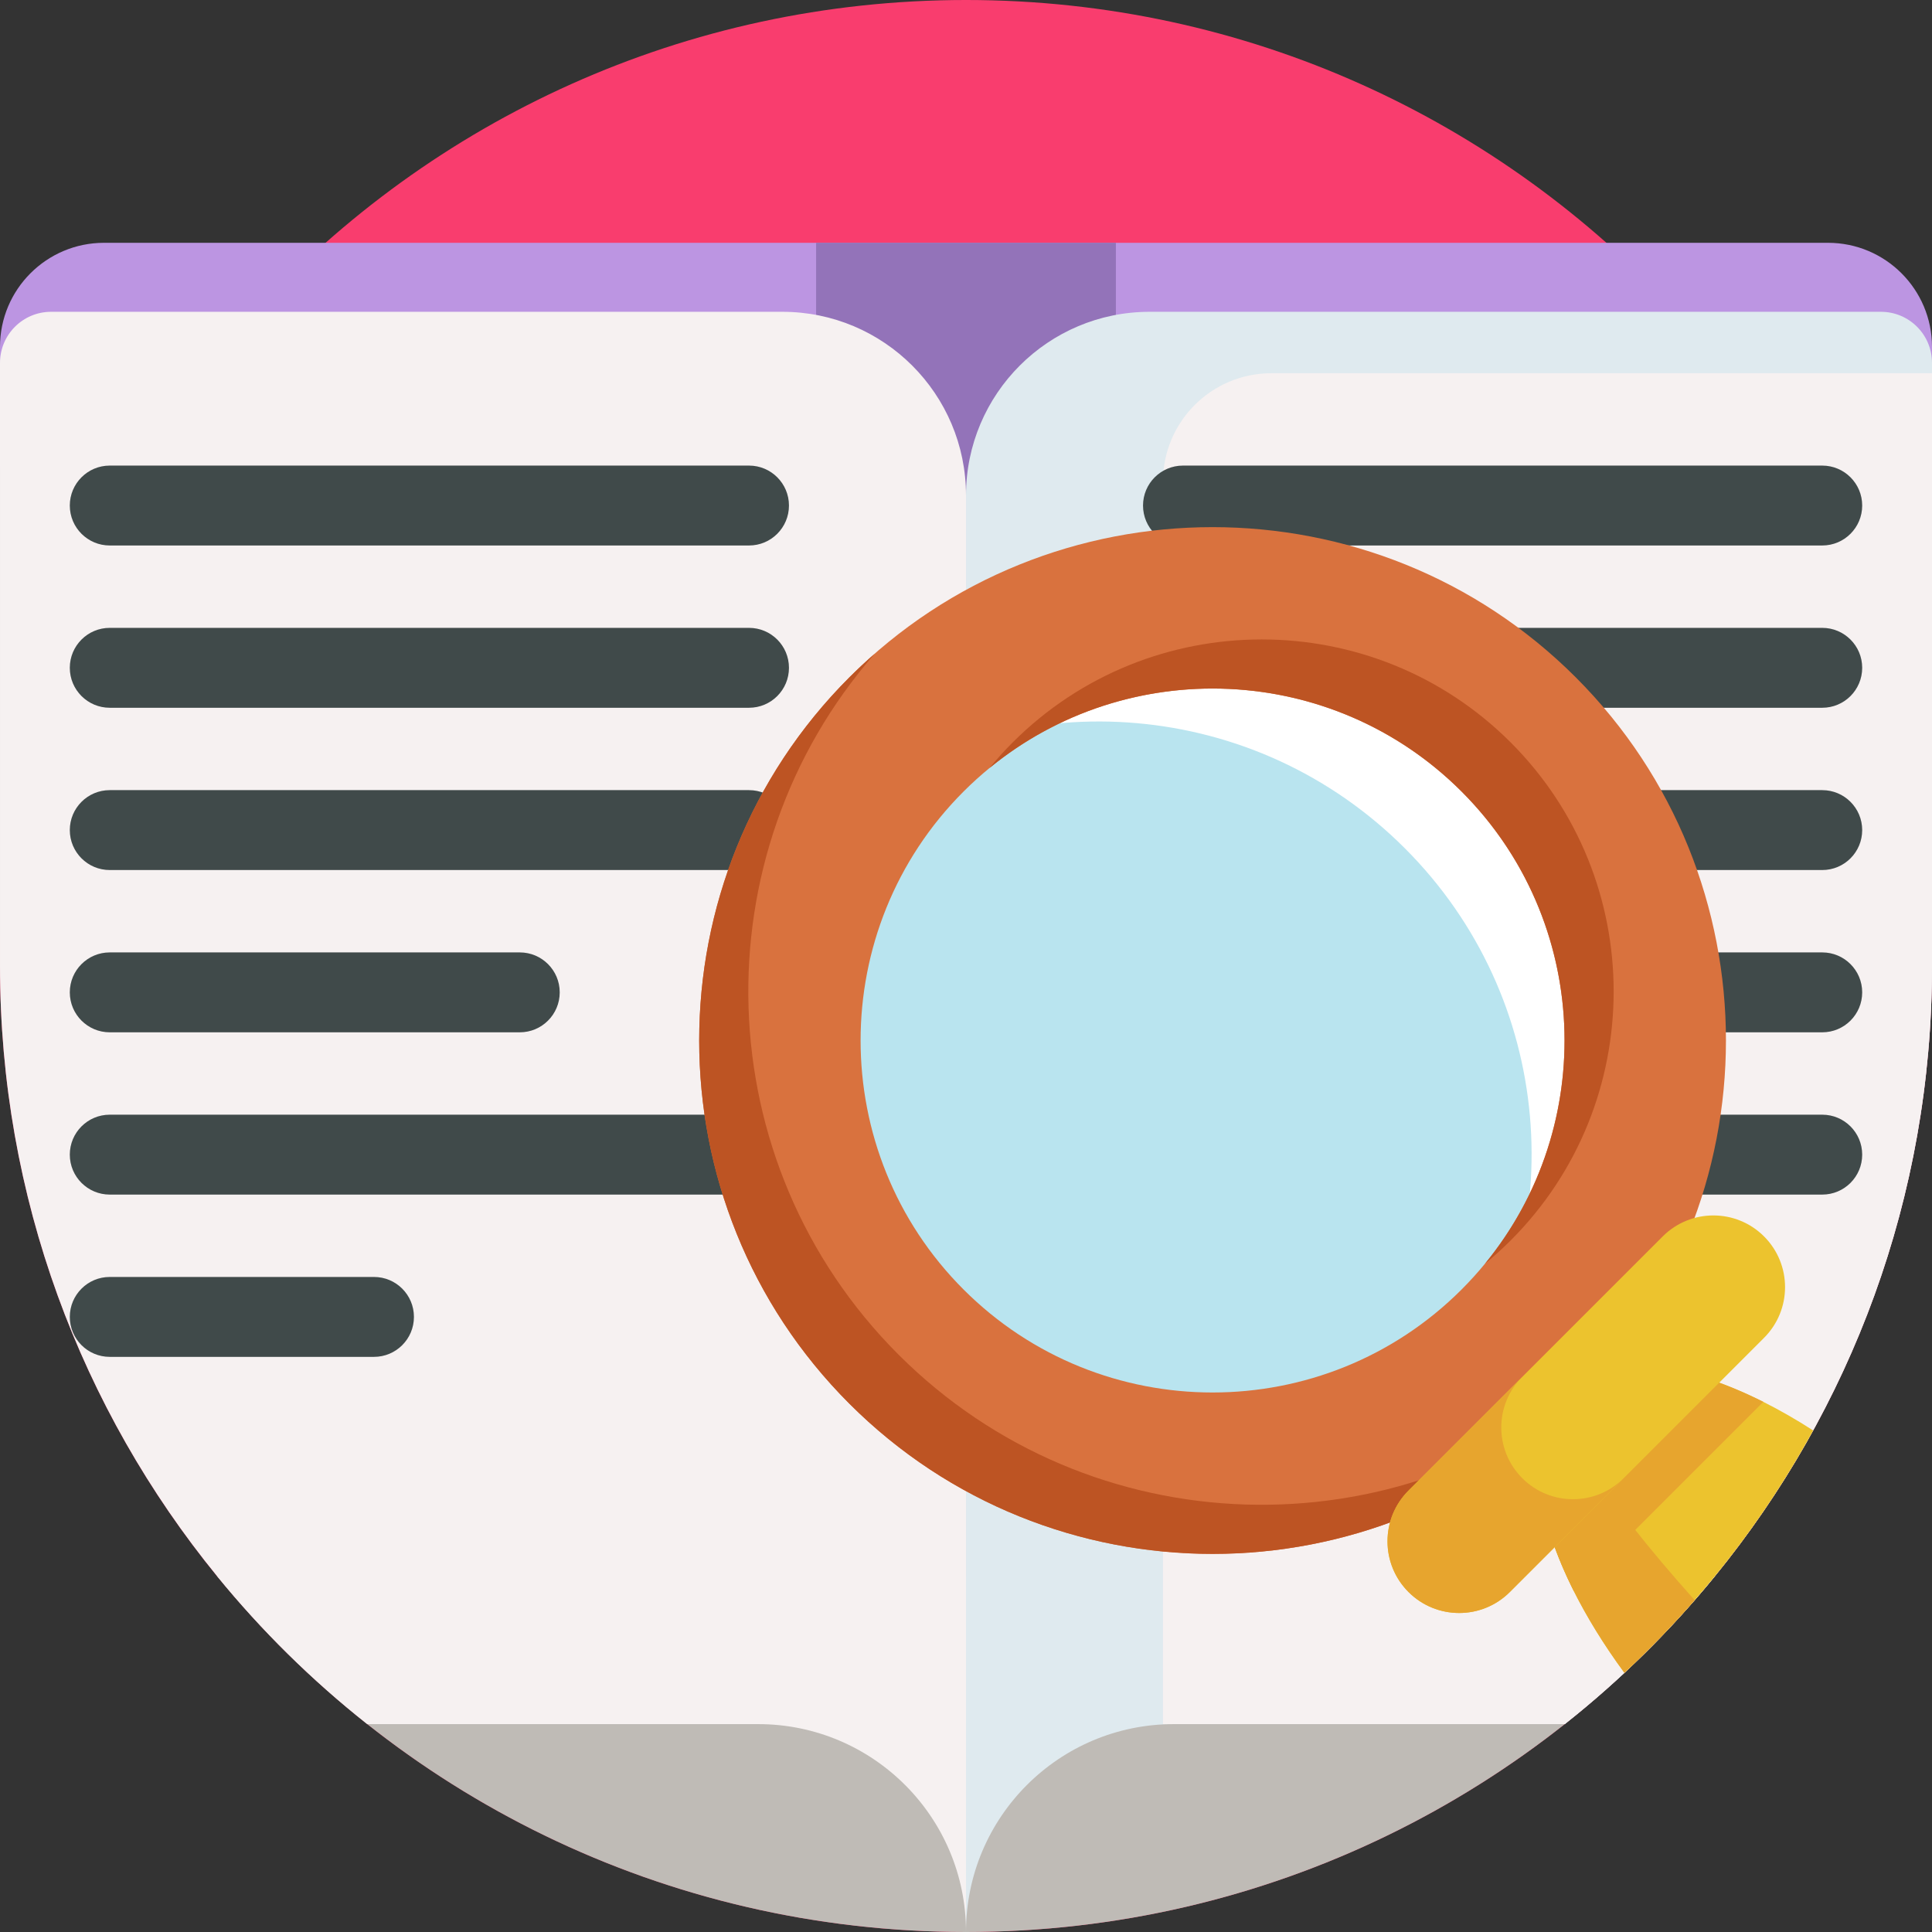 <svg id="Capa_1" enable-background="new 0 0 512 512" height="512" viewBox="0 0 512 512" width="512" xmlns="http://www.w3.org/2000/svg"><rect x="0" y="0" width="512" height="512" fill="#333333" stroke="none"/><g><path d="m512 256c0 44.62-11.42 86.57-31.49 123.09-7.51 13.68-16.23 26.59-26.03 38.6-1.76 2.15-3.55 4.28-5.38 6.37-5.86 6.74-12.08 13.16-18.61 19.25l-.01.01c-5.08 4.75-10.35 9.28-15.81 13.59-43.62 34.5-98.74 55.09-158.67 55.09s-115.05-20.59-158.67-55.09c-14.65-11.59-28.01-24.75-39.81-39.22-35.95-44.08-57.52-100.37-57.52-161.69 0-66.88 25.65-127.77 67.64-173.37 46.79-50.8 113.86-82.63 188.36-82.63s141.57 31.83 188.35 82.63c4.82 5.23 9.42 10.66 13.79 16.28 33.75 43.37 53.86 97.88 53.86 157.09z" fill="#f93d6e"/><path d="m454.48 417.69c-46.94 57.56-118.42 94.31-198.48 94.31s-151.54-36.75-198.48-94.31z" fill="#bfbbb6"/><path d="m484.427 64.346h-456.854c-15.228 0-27.573 12.345-27.573 27.573v30.068c0 15.228 12.345 27.573 27.573 27.573h456.853c15.228 0 27.573-12.345 27.573-27.573v-30.068c.001-15.228-12.344-27.573-27.572-27.573z" fill="#bc95e2"/><path d="m216.279 64.346h79.442v116.583h-79.442z" fill="#9373b9"/><path d="m256 131.29v380.71c0-30.43-24.67-55.09-55.09-55.09h-103.58c-14.65-11.59-28.01-24.75-39.81-39.22-35.95-44.08-57.52-100.37-57.52-161.69v-159.838c0-7.474 6.058-13.532 13.532-13.532h193.808c26.874 0 48.66 21.786 48.66 48.66z" fill="#f6f1f1"/><path d="m498.468 82.63c7.473 0 13.532 6.058 13.532 13.532v159.838c0 61.32-21.57 117.61-57.52 161.69-11.8 14.47-25.16 27.63-39.81 39.22h-103.58c-30.42 0-55.09 24.66-55.09 55.09v-380.72c0-26.869 21.781-48.65 48.65-48.65z" fill="#dfeaef"/><path d="m512 98.91v157.09c0 61.32-21.57 117.61-57.52 161.69-11.8 14.47-25.16 27.63-39.81 39.22h-106.47v-329.27c0-15.87 12.86-28.73 28.73-28.73z" fill="#f6f1f1"/><g fill="#404a4a"><g><path d="m198.498 144.561h-169.412c-5.848 0-10.588-4.74-10.588-10.588 0-5.848 4.74-10.588 10.588-10.588h169.411c5.848 0 10.588 4.74 10.588 10.588.001 5.847-4.739 10.588-10.587 10.588z"/><path d="m198.498 187.565h-169.412c-5.848 0-10.588-4.74-10.588-10.588 0-5.848 4.74-10.588 10.588-10.588h169.411c5.848 0 10.588 4.74 10.588 10.588.001 5.848-4.739 10.588-10.587 10.588z"/><path d="m198.498 230.57h-169.412c-5.848 0-10.588-4.74-10.588-10.588 0-5.848 4.74-10.588 10.588-10.588h169.411c5.848 0 10.588 4.74 10.588 10.588.001 5.847-4.739 10.588-10.587 10.588z"/><path d="m137.746 273.574h-108.66c-5.848 0-10.588-4.741-10.588-10.588 0-5.848 4.74-10.588 10.588-10.588h108.66c5.848 0 10.588 4.741 10.588 10.588 0 5.848-4.74 10.588-10.588 10.588z"/><path d="m198.498 316.579h-169.412c-5.848 0-10.588-4.74-10.588-10.588 0-5.848 4.74-10.588 10.588-10.588h169.411c5.848 0 10.588 4.741 10.588 10.588.001 5.847-4.739 10.588-10.587 10.588z"/><path d="m99.11 359.583h-70.024c-5.848 0-10.588-4.741-10.588-10.588 0-5.848 4.74-10.588 10.588-10.588h70.024c5.848 0 10.588 4.74 10.588 10.588 0 5.847-4.74 10.588-10.588 10.588z"/></g><g><path d="m482.914 144.561h-169.412c-5.848 0-10.588-4.74-10.588-10.588 0-5.848 4.74-10.588 10.588-10.588h169.411c5.848 0 10.588 4.74 10.588 10.588.001 5.847-4.74 10.588-10.587 10.588z"/><path d="m482.914 187.565h-169.412c-5.848 0-10.588-4.74-10.588-10.588 0-5.848 4.74-10.588 10.588-10.588h169.411c5.848 0 10.588 4.74 10.588 10.588.001 5.848-4.74 10.588-10.587 10.588z"/><path d="m482.914 230.57h-169.412c-5.848 0-10.588-4.74-10.588-10.588 0-5.848 4.74-10.588 10.588-10.588h169.411c5.848 0 10.588 4.74 10.588 10.588.001 5.847-4.74 10.588-10.587 10.588z"/><path d="m482.914 273.574h-169.412c-5.848 0-10.588-4.741-10.588-10.588 0-5.848 4.74-10.588 10.588-10.588h169.411c5.848 0 10.588 4.741 10.588 10.588.001 5.848-4.74 10.588-10.587 10.588z"/><path d="m482.914 316.579h-169.412c-5.848 0-10.588-4.74-10.588-10.588 0-5.848 4.74-10.588 10.588-10.588h169.411c5.848 0 10.588 4.741 10.588 10.588.001 5.847-4.74 10.588-10.587 10.588z"/><path d="m373.412 359.583h-59.91c-5.848 0-10.588-4.741-10.588-10.588 0-5.848 4.74-10.588 10.588-10.588h59.91c5.848 0 10.588 4.74 10.588 10.588 0 5.847-4.741 10.588-10.588 10.588z"/></g></g><g><circle cx="321.345" cy="275.748" fill="#b9e4ef" r="114.719"/><path d="m402.466 194.633c44.796 44.796 44.796 117.431-.006 162.233-5.156 5.156-10.676 9.719-16.491 13.683 30.532-44.657 25.969-106.108-13.671-145.747-39.646-39.646-101.097-44.209-145.754-13.677 3.964-5.816 8.527-11.335 13.683-16.491 44.802-44.803 117.437-44.803 162.239-.001z" fill="#fff"/><path d="m417.592 371.996c-53.071 53.071-139.425 53.071-192.496 0s-53.071-139.425 0-192.496 139.425-53.071 192.496 0 53.072 139.425 0 192.496zm-162.236-162.237c-36.386 36.386-36.386 95.591 0 131.977s95.591 36.386 131.977 0 36.386-95.591 0-131.977-95.591-36.386-131.977 0z" fill="#d9723e"/><g fill="#bd5423"><path d="m393.519 334.909c2.352-1.93 4.632-3.99 6.827-6.186 36.386-36.386 36.386-95.591 0-131.977s-95.591-36.386-131.977 0c-2.195 2.195-4.255 4.476-6.186 6.827 36.622-30.065 90.959-28.005 125.15 6.186s36.251 88.528 6.186 125.15z"/><path d="m238.109 358.983c-50.884-50.884-52.972-132.359-6.282-185.765-2.295 2.007-4.544 4.095-6.731 6.282-53.071 53.071-53.071 139.425 0 192.496s139.425 53.071 192.496 0c2.187-2.187 4.275-4.436 6.282-6.731-53.406 46.69-134.88 44.602-185.765-6.282z"/></g><path d="m480.51 379.09c-7.51 13.68-16.23 26.59-26.03 38.6-7.41 9.08-15.43 17.65-24 25.63-5.35-7.27-9.83-14.55-13.38-21.61-9.35-18.62-12.17-35.7-6.85-46.88 1.06-2.25 2.45-4.25 4.19-5.99 1.73-1.73 3.74-3.12 5.99-4.19 11.17-5.31 28.25-2.49 46.87 6.86 4.34 2.18 8.76 4.71 13.21 7.58z" fill="#ecc32e"/><path d="m449.1 424.06c-5.86 6.74-12.08 13.16-18.61 19.25-22.27-30.28-29.69-60.83-16.05-74.47-4.79 4.79 9.98 27.68 34.66 55.22z" fill="#e7a52e"/><path d="m467.299 371.511-50.194 50.194c-9.356-18.616-12.17-35.7-6.857-46.872l10.179-10.179c11.172-5.313 28.257-2.499 46.872 6.857z" fill="#e7a52e"/><path d="m440.631 327.669-67.365 67.365c-7.418 7.418-7.418 19.446 0 26.864 7.418 7.418 19.446 7.418 26.864 0l67.365-67.365c7.418-7.418 7.418-19.446 0-26.864-7.418-7.419-19.446-7.419-26.864 0z" fill="#ecc32e"/><path d="m416.851 397.304c4.86.006 9.719-1.852 13.429-5.562l-30.15 30.15c-3.71 3.71-8.569 5.568-13.435 5.568-4.854 0-9.719-1.852-13.429-5.562-7.42-7.42-7.42-19.451 0-26.87l30.15-30.15c-7.42 7.42-7.414 19.445.006 26.864 3.71 3.71 8.569 5.568 13.429 5.562z" fill="#e7a52e"/></g></g></svg>